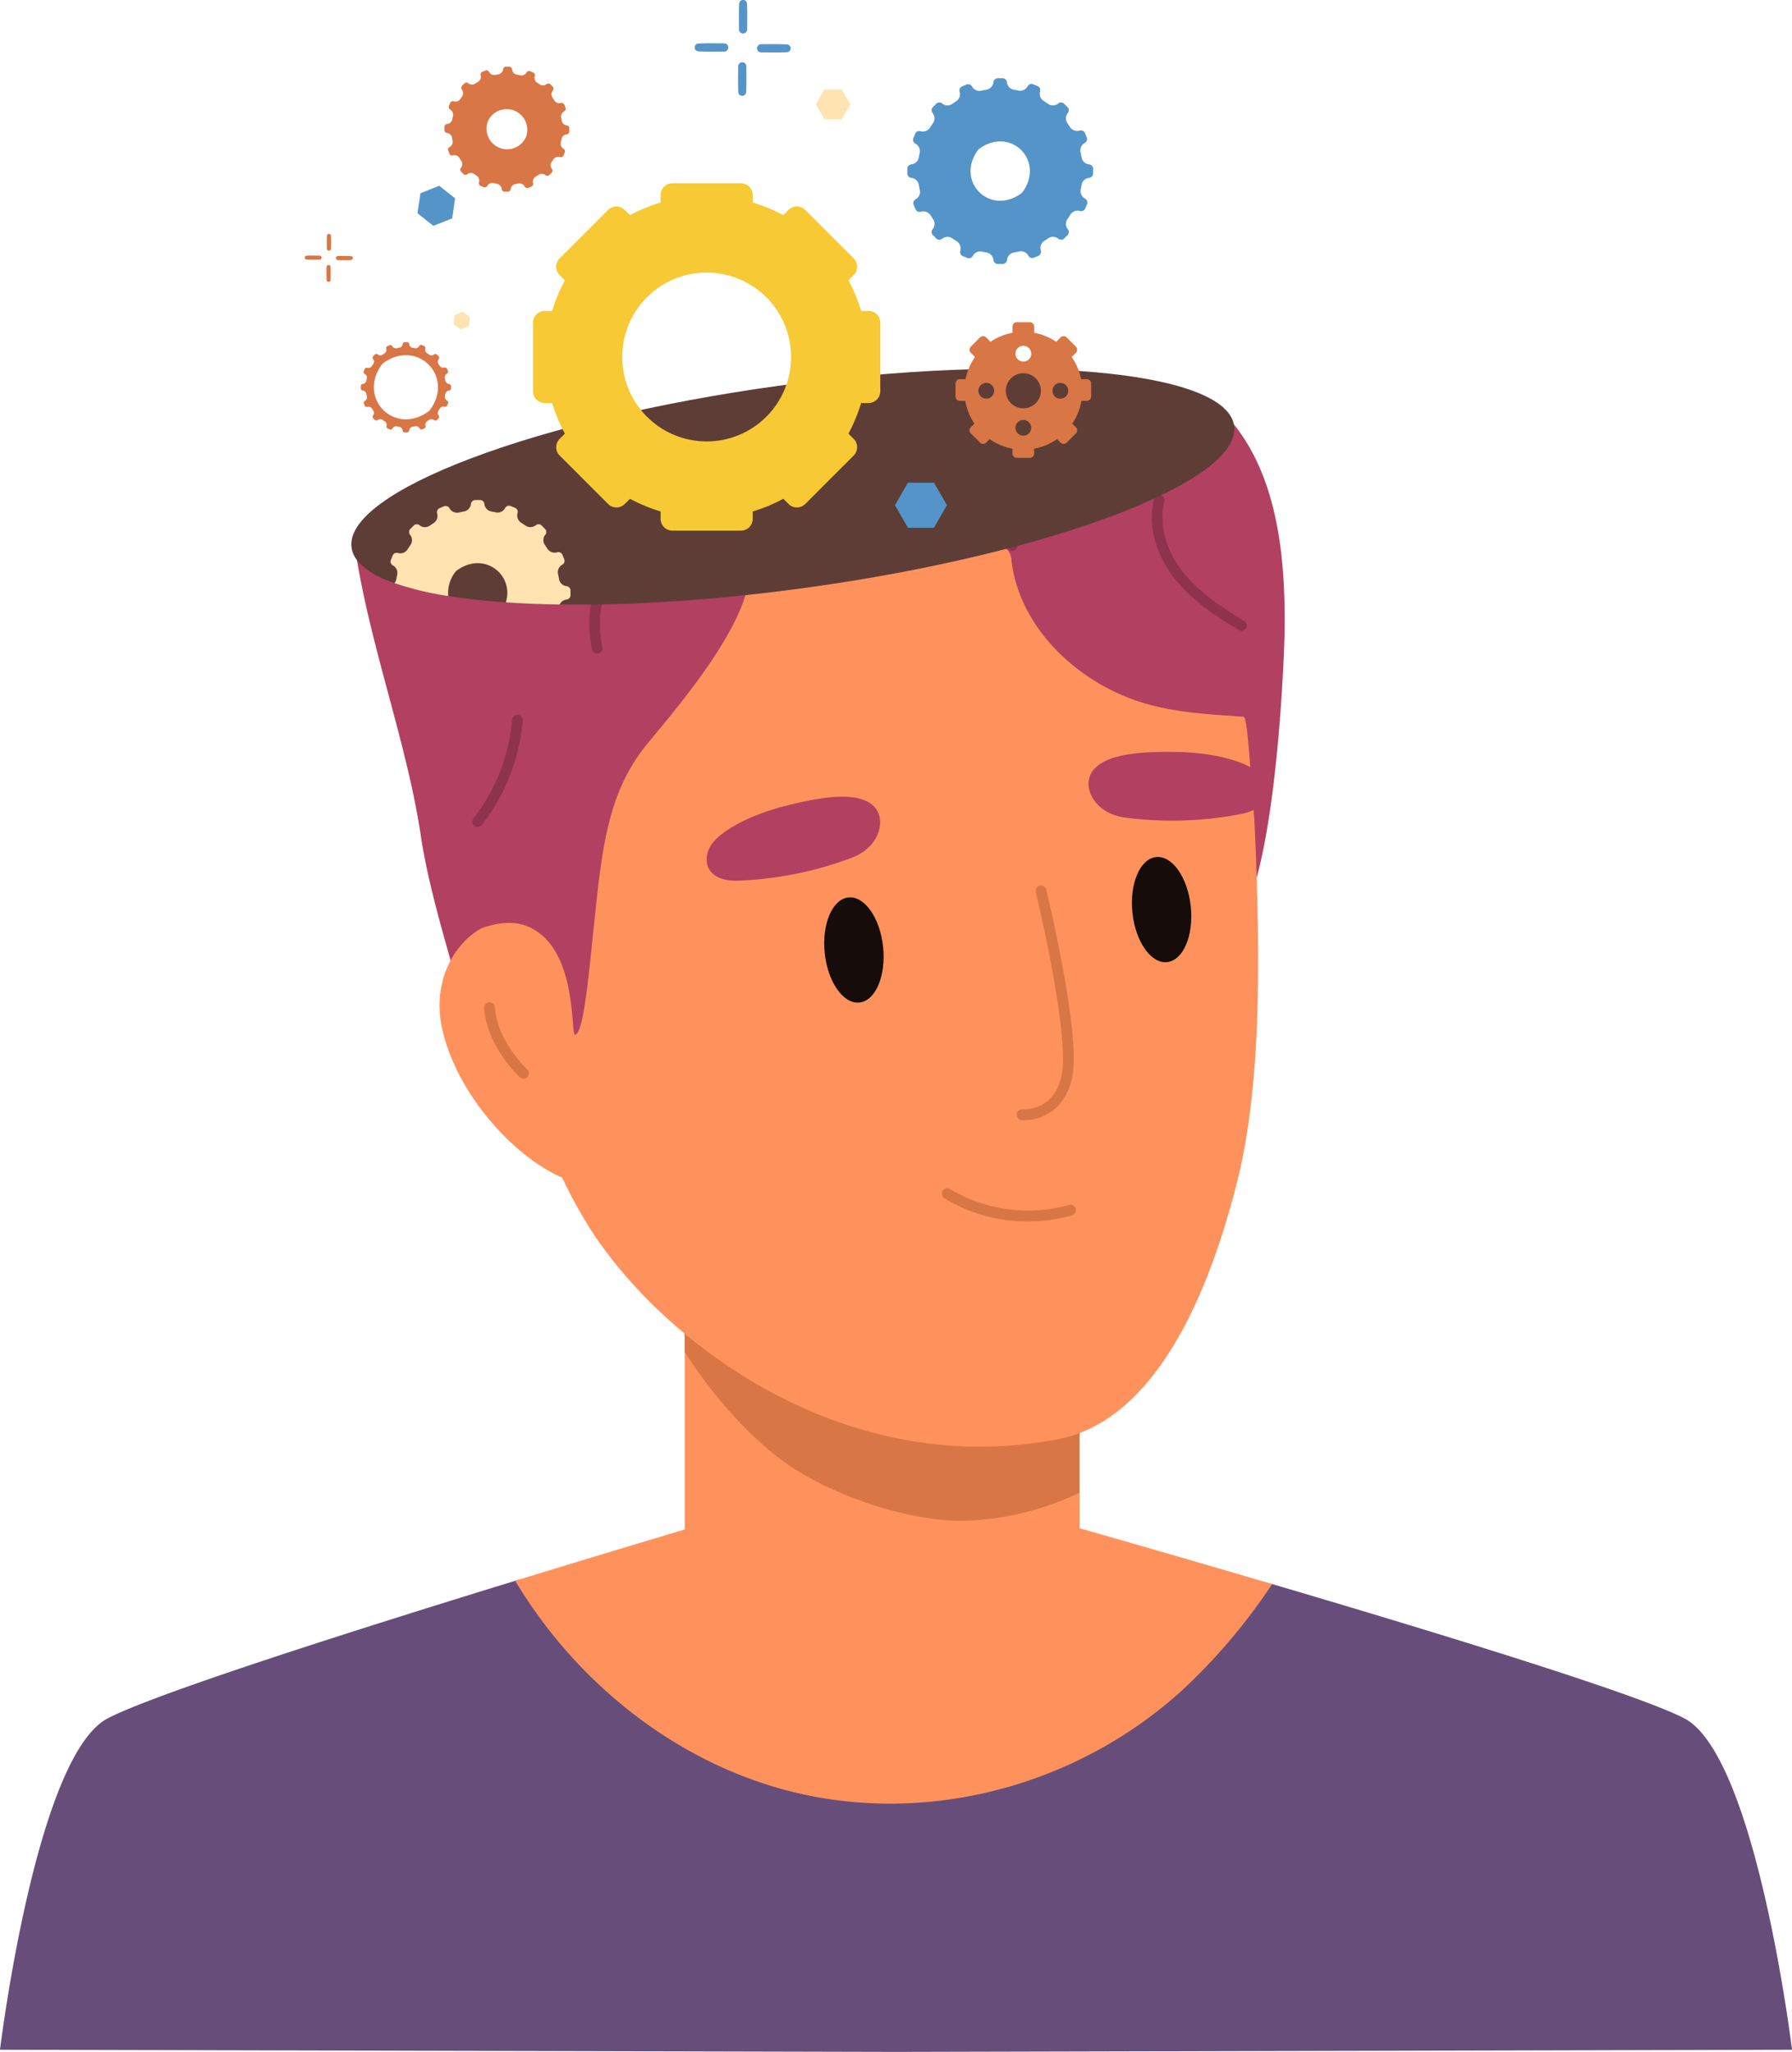 <svg id="Grupo_1064794" data-name="Grupo 1064794" xmlns="http://www.w3.org/2000/svg" xmlns:xlink="http://www.w3.org/1999/xlink" width="255.366" height="292.333" viewBox="0 0 255.366 292.333">
  <defs>
    <clipPath id="clip-path">
      <rect id="Rectángulo_373837" data-name="Rectángulo 373837" width="255.366" height="292.333" fill="none"/>
    </clipPath>
    <clipPath id="clip-path-3">
      <rect id="Rectángulo_373832" data-name="Rectángulo 373832" width="4.119" height="8.065" fill="none"/>
    </clipPath>
    <clipPath id="clip-path-4">
      <rect id="Rectángulo_373833" data-name="Rectángulo 373833" width="13.541" height="19.392" fill="none"/>
    </clipPath>
    <clipPath id="clip-path-5">
      <rect id="Rectángulo_373834" data-name="Rectángulo 373834" width="4.617" height="14.566" fill="none"/>
    </clipPath>
    <clipPath id="clip-path-6">
      <rect id="Rectángulo_373835" data-name="Rectángulo 373835" width="7.179" height="16.002" fill="none"/>
    </clipPath>
  </defs>
  <g id="Grupo_1064793" data-name="Grupo 1064793" clip-path="url(#clip-path)">
    <g id="Grupo_1064792" data-name="Grupo 1064792">
      <g id="Grupo_1064791" data-name="Grupo 1064791" clip-path="url(#clip-path)">
        <path id="Trazado_798435" data-name="Trazado 798435" d="M240.028,612.393c-6.636-3.484-36.028-12.453-59.155-19.262A80.817,80.817,0,0,1,166.59,609.5,60.772,60.772,0,0,1,74.1,592.579c-22.38,6.868-51.945,16.235-58.761,19.814C5.089,617.774,0,659.6,0,659.6l127.769.308,127.6-.308s-5.089-41.827-15.337-47.208" transform="translate(0 -367.577)" fill="#674e7a"/>
        <path id="Trazado_798436" data-name="Trazado 798436" d="M273.774,524.074v-30.2H217.518v30.374c-4.407,1.314-13.513,4.043-24.164,7.314,8.959,14.929,23.375,26.071,39.5,30.064,19.29,4.779,40.551-.783,55.647-14.56a84.275,84.275,0,0,0,12.728-15.041c-12.313-3.627-22.909-6.658-27.451-7.951" transform="translate(-119.938 -306.349)" fill="#ff925c"/>
        <path id="Trazado_798437" data-name="Trazado 798437" d="M296.55,514.961a40.568,40.568,0,0,0,16.7-4.008V480.891H256.993v10.037c5.184,8.051,11.083,13.746,15.645,16.647,6.414,4.079,16.182,7.386,23.912,7.386" transform="translate(-159.413 -298.297)" fill="#d97645"/>
        <path id="Trazado_798438" data-name="Trazado 798438" d="M258.206,159.21a35.477,35.477,0,0,1-6.511,2.449c-4.081,1.158-8.2,2.258-12.322,3.268-8.918,2.188-17.975,3.751-27.029,5.25-9.215,1.525-18.414,3.092-27.673,4.328-8.982,1.2-18.345,2.7-27.421,2.035-7.812-.573-16.309-2.8-23.876-1.042-.191.045-.383.079-.576.106,1.89,14.137,7.458,28.375,9.521,42.078,1.266,8.411,4.1,16.866,6.248,25.1.253.968,48.256-6.36,51.509-6.789l38.7-5.1,14.933-1.968c2.611-.344.521,9.391,5.613.473s6.079-38.024,6.114-40.641c.136-10.337-.919-21.647-7.232-29.55" transform="translate(-82.375 -98.758)" fill="#b24061"/>
        <path id="Trazado_798439" data-name="Trazado 798439" d="M270.841,170.185q-3.029.8-6.066,1.551c-8.918,2.188-17.975,3.751-27.029,5.25-9.215,1.525-18.414,3.092-27.673,4.328-8.982,1.2-18.345,2.7-27.421,2.035-1.488-.109-3-.278-4.526-.469-8.158,16.744-3.039,37.372.375,53.7,3.7,17.667,4.395,29.389,12.923,43.326,9.5,15.52,35.421,36.774,67.1,30.708,12.16-2.328,20.529-16.7,25.567-36.751,3.783-15.063,3.183-35.218,2.361-53.5-.8-17.9-2.788-36.874-15.611-50.18" transform="translate(-107.777 -105.566)" fill="#ff925c"/>
        <path id="Trazado_798440" data-name="Trazado 798440" d="M365.769,450.6a22.736,22.736,0,0,1-11.927-3.317.767.767,0,0,1,.861-1.271,21.89,21.89,0,0,0,16.915,2.241.767.767,0,0,1,.415,1.477,23.079,23.079,0,0,1-6.264.87" transform="translate(-219.279 -276.576)" fill="#d97645"/>
        <path id="Trazado_798441" data-name="Trazado 798441" d="M382.646,365.692c-.155,0-.3-.006-.439-.018a.768.768,0,0,1,.133-1.529c.186.014,4.606.3,5.623-4.986.459-2.387-.033-7.617-1.422-15.126-1.059-5.723-2.276-10.771-2.288-10.821a.767.767,0,0,1,1.492-.361c.013.051,1.238,5.139,2.305,10.9,1.444,7.8,1.922,13.085,1.42,15.7-.958,4.979-4.658,6.243-6.825,6.243" transform="translate(-236.648 -206.103)" fill="#d97645"/>
        <path id="Trazado_798442" data-name="Trazado 798442" d="M317.723,343.763c.431,4.135-1.083,7.68-3.38,7.919s-4.509-2.919-4.939-7.053,1.083-7.68,3.38-7.919,4.509,2.919,4.939,7.053" transform="translate(-191.878 -208.853)" fill="#160d0b"/>
        <path id="Trazado_798443" data-name="Trazado 798443" d="M433.2,328.6c.431,4.135-1.083,7.68-3.379,7.919s-4.509-2.918-4.939-7.053,1.083-7.68,3.38-7.919,4.508,2.919,4.938,7.053" transform="translate(-263.51 -199.447)" fill="#160d0b"/>
        <path id="Trazado_798444" data-name="Trazado 798444" d="M288.665,299.973c2.259,1.643,1.566,5.929-2.67,7.624a51.547,51.547,0,0,1-16.557,3.311c-4.094,0-4.851-2.618-3.8-4.723s5.416-4.595,10.961-5.981,9.806-1.874,12.065-.231" transform="translate(-164.512 -185.431)" fill="#b24061"/>
        <path id="Trazado_798445" data-name="Trazado 798445" d="M409.286,284.638c-1.828,2.113-.18,6.13,4.329,6.819a51.548,51.548,0,0,0,16.876-.532c3.987-.929,4.131-3.651,2.628-5.462s-6.317-3.246-12.032-3.338-9.975.4-11.8,2.512" transform="translate(-253.426 -174.996)" fill="#b24061"/>
        <path id="Trazado_798446" data-name="Trazado 798446" d="M179.4,347.4c-5.823-5.771-16.791,2.184-13.969,13.869s15.032,22.5,21.86,21.746-.044-27.837-7.891-35.615" transform="translate(-102.335 -214.296)" fill="#ff925c"/>
        <path id="Trazado_798447" data-name="Trazado 798447" d="M187.3,386.944a.763.763,0,0,1-.514-.2c-.189-.171-4.63-4.246-5.105-9.853a.767.767,0,1,1,1.529-.129c.423,4.993,4.564,8.806,4.605,8.844a.768.768,0,0,1-.516,1.336" transform="translate(-112.696 -233.27)" fill="#d97645"/>
        <path id="Trazado_798448" data-name="Trazado 798448" d="M268.077,168.2q-4.419,1.21-8.865,2.306c-8.918,2.188-17.975,3.751-27.029,5.25-9.215,1.525-18.414,3.092-27.673,4.328-8.981,1.2-18.345,2.7-27.421,2.035-2.344-.172-4.75-.494-7.174-.811q-.664,1.652-1.226,3.369a89.039,89.039,0,0,0-3.867,23.938c-.279,6.827.9,21.522,2.635,28.245.533,2.069,6.573-3.7,11.824.577s4.205,14.6,4.924,14.311c1.347-.534,2.021-10.075,3.1-19.821,1.052-9.526,2.456-15.922,7.2-21.683,4.854-5.888,15.245-17.98,14.539-25.6,9.828-6.486,15.565-1.28,15.565-1.28s9.782-5.843,19.91-1.21c.441.2.979.216,1.316.565a2.668,2.668,0,0,1,.528,1.58c1.053,8.52,7.754,15.586,15.623,19.017,5.689,2.481,11.353,2.69,17.44,3.129,1.043.075,1.507,25.728,2.665,15.464,1.053-9.338-1.851-37.3-14.017-53.71" transform="translate(-102.214 -104.331)" fill="#b24061"/>
        <g id="Grupo_1064781" data-name="Grupo 1064781" transform="translate(140.891 70.416)" opacity="0.2">
          <g id="Grupo_1064780" data-name="Grupo 1064780">
            <g id="Grupo_1064779" data-name="Grupo 1064779" clip-path="url(#clip-path-3)">
              <path id="Trazado_798449" data-name="Trazado 798449" d="M374.409,193.517h-.044a.758.758,0,0,1-.713-.8,8.329,8.329,0,0,0-2.392-5.992.758.758,0,1,1,1.112-1.029,9.846,9.846,0,0,1,2.793,7.108.757.757,0,0,1-.756.714" transform="translate(-371.058 -185.452)"/>
            </g>
          </g>
        </g>
        <g id="Grupo_1064784" data-name="Grupo 1064784" transform="translate(164.134 70.478)" opacity="0.2">
          <g id="Grupo_1064783" data-name="Grupo 1064783">
            <g id="Grupo_1064782" data-name="Grupo 1064782" clip-path="url(#clip-path-4)">
              <path id="Trazado_798450" data-name="Trazado 798450" d="M445.054,205.007a.753.753,0,0,1-.391-.109c-3.09-1.866-6.6-4.125-9.128-7.323-2.782-3.518-3.877-7.777-2.929-11.394a.758.758,0,0,1,1.466.384c-.829,3.159.162,6.923,2.651,10.07,2.373,3,5.747,5.169,8.723,6.966a.757.757,0,0,1-.392,1.406" transform="translate(-432.272 -185.615)"/>
            </g>
          </g>
        </g>
        <g id="Grupo_1064787" data-name="Grupo 1064787" transform="translate(83.97 78.542)" opacity="0.2">
          <g id="Grupo_1064786" data-name="Grupo 1064786">
            <g id="Grupo_1064785" data-name="Grupo 1064785" clip-path="url(#clip-path-5)">
              <path id="Trazado_798451" data-name="Trazado 798451" d="M222.279,221.421a.758.758,0,0,1-.738-.591,17.266,17.266,0,0,1,2.853-13.659.757.757,0,1,1,1.23.884,15.732,15.732,0,0,0-2.605,12.442.758.758,0,0,1-.74.924" transform="translate(-221.149 -206.855)"/>
            </g>
          </g>
        </g>
        <g id="Grupo_1064790" data-name="Grupo 1064790" transform="translate(67.318 101.81)" opacity="0.2">
          <g id="Grupo_1064789" data-name="Grupo 1064789">
            <g id="Grupo_1064788" data-name="Grupo 1064788" clip-path="url(#clip-path-6)">
              <path id="Trazado_798452" data-name="Trazado 798452" d="M178.049,284.136a.757.757,0,0,1-.6-1.225,26.587,26.587,0,0,0,5.506-14.082.758.758,0,0,1,1.51.123,28.118,28.118,0,0,1-5.823,14.893.757.757,0,0,1-.6.29" transform="translate(-177.292 -268.133)"/>
            </g>
          </g>
        </g>
        <path id="Trazado_798453" data-name="Trazado 798453" d="M131.884,163.846c-1.1-7.944,26.168-18.271,60.9-23.065s63.771-2.239,64.868,5.705-26.167,18.271-60.9,23.064-63.771,2.239-64.868-5.7" transform="translate(-81.788 -85.827)" fill="#5e3d36"/>
        <path id="Trazado_798454" data-name="Trazado 798454" d="M370.337,124.485a8.4,8.4,0,1,0,8.4,8.4,8.4,8.4,0,0,0-8.4-8.4m0,2a1.123,1.123,0,1,1-1.123,1.123,1.123,1.123,0,0,1,1.123-1.123m-5.28,7.526a1.123,1.123,0,1,1,1.123-1.123,1.123,1.123,0,0,1-1.123,1.123m5.28,5.28a1.123,1.123,0,1,1,1.123-1.123,1.123,1.123,0,0,1-1.123,1.123m0-3.9a2.5,2.5,0,1,1,2.5-2.5,2.5,2.5,0,0,1-2.5,2.5m5.28-1.378a1.123,1.123,0,1,1,1.123-1.123,1.123,1.123,0,0,1-1.123,1.123" transform="translate(-224.508 -77.218)" fill="#d97645"/>
        <path id="Trazado_798455" data-name="Trazado 798455" d="M382.471,123.206h-1.863a.614.614,0,0,1-.614-.614v-1.086a.614.614,0,0,1,.614-.614h1.863a.614.614,0,0,1,.614.614v1.086a.614.614,0,0,1-.614.614" transform="translate(-235.71 -74.989)" fill="#d97645"/>
        <path id="Trazado_798456" data-name="Trazado 798456" d="M380.607,165.7h1.863a.614.614,0,0,1,.614.614V167.4a.614.614,0,0,1-.614.614h-1.863a.614.614,0,0,1-.614-.614v-1.086a.614.614,0,0,1,.614-.614" transform="translate(-235.71 -102.783)" fill="#d97645"/>
        <path id="Trazado_798457" data-name="Trazado 798457" d="M360.928,142.886v1.863a.614.614,0,0,1-.614.614h-1.086a.614.614,0,0,1-.614-.614v-1.863a.614.614,0,0,1,.614-.614h1.086a.614.614,0,0,1,.614.614" transform="translate(-222.448 -88.251)" fill="#d97645"/>
        <path id="Trazado_798458" data-name="Trazado 798458" d="M403.421,144.749v-1.863a.614.614,0,0,1,.614-.614h1.086a.614.614,0,0,1,.614.614v1.863a.614.614,0,0,1-.614.614h-1.086a.614.614,0,0,1-.614-.614" transform="translate(-250.242 -88.251)" fill="#d97645"/>
        <path id="Trazado_798459" data-name="Trazado 798459" d="M365.676,158l1.317,1.317a.614.614,0,0,1,0,.869l-.767.767a.614.614,0,0,1-.869,0l-1.317-1.317a.614.614,0,0,1,0-.868l.767-.768a.614.614,0,0,1,.869,0" transform="translate(-225.702 -97.896)" fill="#d97645"/>
        <path id="Trazado_798460" data-name="Trazado 798460" d="M397.041,129.271l-1.318-1.318a.614.614,0,0,1,0-.868l.768-.768a.614.614,0,0,1,.868,0l1.318,1.318a.614.614,0,0,1,0,.868l-.768.768a.614.614,0,0,1-.868,0" transform="translate(-245.356 -78.243)" fill="#d97645"/>
        <path id="Trazado_798461" data-name="Trazado 798461" d="M395.723,159.318,397.041,158a.614.614,0,0,1,.868,0l.768.767a.615.615,0,0,1,0,.869l-1.318,1.317a.614.614,0,0,1-.868,0l-.768-.767a.615.615,0,0,1,0-.869" transform="translate(-245.356 -97.896)" fill="#d97645"/>
        <path id="Trazado_798462" data-name="Trazado 798462" d="M366.993,127.953l-1.317,1.318a.615.615,0,0,1-.869,0l-.767-.768a.614.614,0,0,1,0-.868l1.317-1.318a.614.614,0,0,1,.869,0l.767.768a.614.614,0,0,1,0,.868" transform="translate(-225.702 -78.243)" fill="#d97645"/>
        <path id="Trazado_798463" data-name="Trazado 798463" d="M366.386,41.632a1.222,1.222,0,0,1-1.027-1.016c-.038-.229-.084-.456-.135-.68a1.222,1.222,0,0,1,.554-1.33.641.641,0,0,0,.344-.759l-.307-.733a.641.641,0,0,0-.782-.286A1.213,1.213,0,0,1,363.7,36.3q-.167-.264-.347-.517a1.211,1.211,0,0,1,.016-1.428.642.642,0,0,0,.033-.835l-.562-.562a.64.64,0,0,0-.832.031,1.223,1.223,0,0,1-1.444.009q-.282-.2-.577-.383a1.222,1.222,0,0,1-.55-1.333.642.642,0,0,0-.292-.782l-.736-.3a.64.64,0,0,0-.755.35,1.212,1.212,0,0,1-1.312.569q-.3-.067-.611-.119a1.211,1.211,0,0,1-1-1.021.642.642,0,0,0-.567-.614h-.8a.641.641,0,0,0-.567.61A1.222,1.222,0,0,1,351.787,31q-.343.058-.68.135a1.222,1.222,0,0,1-1.33-.554.641.641,0,0,0-.759-.344l-.733.307a.64.64,0,0,0-.286.782,1.212,1.212,0,0,1-.525,1.331q-.264.167-.518.347a1.211,1.211,0,0,1-1.428-.015.642.642,0,0,0-.835-.033l-.562.562a.641.641,0,0,0,.031.832,1.223,1.223,0,0,1,.01,1.444q-.2.282-.383.577a1.222,1.222,0,0,1-1.333.55.642.642,0,0,0-.782.292l-.3.736a.64.64,0,0,0,.35.755,1.212,1.212,0,0,1,.57,1.311c-.045.2-.085.406-.119.611a1.211,1.211,0,0,1-1.021,1,.642.642,0,0,0-.614.567v.8a.64.64,0,0,0,.61.567,1.222,1.222,0,0,1,1.027,1.016q.057.343.135.68a1.222,1.222,0,0,1-.554,1.33.641.641,0,0,0-.344.759l.307.733a.641.641,0,0,0,.782.286,1.212,1.212,0,0,1,1.331.525q.167.264.347.517a1.211,1.211,0,0,1-.015,1.429.642.642,0,0,0-.033.835l.562.562a.641.641,0,0,0,.832-.031,1.224,1.224,0,0,1,1.444-.01q.282.2.577.383a1.222,1.222,0,0,1,.55,1.333.642.642,0,0,0,.292.782l.736.3a.641.641,0,0,0,.755-.35,1.211,1.211,0,0,1,1.311-.57q.3.067.611.119a1.211,1.211,0,0,1,1,1.021.642.642,0,0,0,.567.614h.8a.64.64,0,0,0,.566-.61,1.223,1.223,0,0,1,1.016-1.027q.343-.058.68-.135a1.222,1.222,0,0,1,1.33.554.64.64,0,0,0,.759.344l.733-.307a.641.641,0,0,0,.287-.782,1.212,1.212,0,0,1,.525-1.331q.263-.167.517-.348a1.211,1.211,0,0,1,1.429.016.642.642,0,0,0,.835.033l.562-.562a.64.64,0,0,0-.031-.832,1.223,1.223,0,0,1-.01-1.444q.2-.282.383-.577a1.222,1.222,0,0,1,1.333-.55.642.642,0,0,0,.782-.292l.3-.736a.64.64,0,0,0-.35-.755,1.211,1.211,0,0,1-.569-1.311q.067-.3.119-.611a1.212,1.212,0,0,1,1.021-1,.642.642,0,0,0,.614-.567v-.8a.64.64,0,0,0-.61-.567m-9.631,4.143c-4.462,3.256-9.423-1.705-6.167-6.167a.879.879,0,0,1,.191-.191c4.462-3.256,9.423,1.705,6.167,6.167a.88.88,0,0,1-.191.191" transform="translate(-211.236 -18.216)" fill="#5594c9"/>
        <path id="Trazado_798464" data-name="Trazado 798464" d="M171.6,199.876a1.222,1.222,0,0,1-1.027-1.016q-.058-.343-.136-.68a1.222,1.222,0,0,1,.554-1.33.641.641,0,0,0,.344-.759l-.307-.733a.64.64,0,0,0-.782-.286,1.213,1.213,0,0,1-1.331-.525q-.167-.264-.347-.518a1.21,1.21,0,0,1,.015-1.428.642.642,0,0,0,.033-.835l-.562-.562a.641.641,0,0,0-.832.031,1.223,1.223,0,0,1-1.444.01q-.283-.2-.577-.383a1.221,1.221,0,0,1-.55-1.333.642.642,0,0,0-.292-.782l-.736-.3a.641.641,0,0,0-.756.35,1.211,1.211,0,0,1-1.311.57q-.3-.067-.611-.119a1.211,1.211,0,0,1-1-1.021.642.642,0,0,0-.567-.614h-.8a.64.64,0,0,0-.567.61A1.223,1.223,0,0,1,157,189.249q-.343.058-.68.135a1.222,1.222,0,0,1-1.33-.554.641.641,0,0,0-.758-.344l-.733.308a.64.64,0,0,0-.286.782,1.212,1.212,0,0,1-.526,1.331q-.263.167-.516.347a1.212,1.212,0,0,1-1.429-.015.642.642,0,0,0-.835-.033l-.562.562a.641.641,0,0,0,.031.832,1.223,1.223,0,0,1,.01,1.443q-.2.283-.383.577a1.222,1.222,0,0,1-1.333.549.642.642,0,0,0-.782.293l-.3.735a.641.641,0,0,0,.35.756,1.212,1.212,0,0,1,.57,1.311q-.067.3-.12.611a1.213,1.213,0,0,1-.271.58,43.909,43.909,0,0,0,7.665,1.837,4.913,4.913,0,0,1,1.021-3.44.89.89,0,0,1,.191-.192c3.919-2.86,8.222.62,7,4.533,2.408.165,4.974.267,7.674.306a1.206,1.206,0,0,1,.924-.7.642.642,0,0,0,.614-.567v-.795a.64.64,0,0,0-.61-.566" transform="translate(-90.909 -116.375)" fill="#ffe3b0"/>
        <path id="Trazado_798465" data-name="Trazado 798465" d="M183.368,30.214a.821.821,0,0,1-.894-.38q-.121-.2-.253-.391a.822.822,0,0,1,.017-.969.43.43,0,0,0,.027-.559l-.373-.382a.432.432,0,0,0-.56.014.814.814,0,0,1-.962,0q-.169-.123-.345-.237a.814.814,0,0,1-.344-.9.431.431,0,0,0-.186-.53L179,25.673a.431.431,0,0,0-.512.226.823.823,0,0,1-.9.363c-.15-.036-.3-.069-.455-.1a.822.822,0,0,1-.674-.7.431.431,0,0,0-.377-.416l-.534-.006a.431.431,0,0,0-.385.406.815.815,0,0,1-.679.681q-.206.032-.412.077a.815.815,0,0,1-.878-.39.432.432,0,0,0-.507-.244l-.5.2a.431.431,0,0,0-.2.522.822.822,0,0,1-.38.893q-.2.121-.391.253a.822.822,0,0,1-.969-.017.43.43,0,0,0-.559-.027l-.382.374a.431.431,0,0,0,.015.56.815.815,0,0,1,0,.962c-.082.113-.161.228-.237.345a.815.815,0,0,1-.9.344.432.432,0,0,0-.53.186l-.212.491a.431.431,0,0,0,.226.512.822.822,0,0,1,.363.9c-.037.151-.069.3-.1.455a.821.821,0,0,1-.7.674.431.431,0,0,0-.416.376l-.006.534a.431.431,0,0,0,.406.385.815.815,0,0,1,.681.679c.022.137.047.275.077.411a.815.815,0,0,1-.39.878.432.432,0,0,0-.244.507l.2.5a.43.43,0,0,0,.522.2.822.822,0,0,1,.893.38q.121.2.253.391a.822.822,0,0,1-.017.969.43.43,0,0,0-.027.559l.374.382a.431.431,0,0,0,.559-.014.815.815,0,0,1,.962,0c.113.082.228.161.345.237a.814.814,0,0,1,.344.9.433.433,0,0,0,.186.53l.491.212a.431.431,0,0,0,.512-.226.823.823,0,0,1,.9-.363c.151.037.3.069.455.1a.821.821,0,0,1,.674.7.431.431,0,0,0,.376.416l.534.006a.431.431,0,0,0,.385-.406.815.815,0,0,1,.679-.681c.137-.022.275-.047.411-.076a.814.814,0,0,1,.878.39.432.432,0,0,0,.507.243l.5-.2a.43.43,0,0,0,.2-.521.822.822,0,0,1,.38-.894c.134-.08.264-.165.391-.253a.822.822,0,0,1,.969.017.431.431,0,0,0,.559.027l.382-.374a.431.431,0,0,0-.014-.56.815.815,0,0,1,0-.962c.082-.113.161-.228.237-.345a.814.814,0,0,1,.9-.344.431.431,0,0,0,.53-.186l.212-.491a.43.43,0,0,0-.226-.512.822.822,0,0,1-.363-.9q.055-.226.1-.455a.821.821,0,0,1,.7-.674.431.431,0,0,0,.416-.377l.006-.534a.43.43,0,0,0-.406-.385.815.815,0,0,1-.681-.679q-.032-.206-.077-.412a.815.815,0,0,1,.39-.878.432.432,0,0,0,.244-.507l-.2-.5a.43.43,0,0,0-.521-.2m-4.993,4.974a2.937,2.937,0,0,1-5.382-2.327.606.606,0,0,1,.072-.167,2.937,2.937,0,0,1,5.382,2.327.6.6,0,0,1-.072.167" transform="translate(-103.481 -15.536)" fill="#d97645"/>
        <path id="Trazado_798466" data-name="Trazado 798466" d="M147.98,134.354a.593.593,0,0,1-.5-.493c-.019-.111-.041-.221-.066-.33a.592.592,0,0,1,.269-.645.311.311,0,0,0,.167-.368l-.149-.356a.311.311,0,0,0-.38-.139.589.589,0,0,1-.646-.255c-.054-.085-.11-.169-.169-.251a.587.587,0,0,1,.008-.693.312.312,0,0,0,.016-.406l-.273-.273a.311.311,0,0,0-.4.015.594.594,0,0,1-.7,0q-.137-.1-.28-.186a.593.593,0,0,1-.267-.647.312.312,0,0,0-.142-.38l-.357-.146a.311.311,0,0,0-.367.17.588.588,0,0,1-.636.276q-.147-.033-.3-.058a.587.587,0,0,1-.485-.5.312.312,0,0,0-.275-.3h-.386a.311.311,0,0,0-.275.3.593.593,0,0,1-.493.5q-.167.028-.33.066a.594.594,0,0,1-.645-.269.311.311,0,0,0-.368-.167l-.356.149a.311.311,0,0,0-.139.379.588.588,0,0,1-.255.646q-.128.081-.251.169a.589.589,0,0,1-.694-.008.311.311,0,0,0-.405-.016l-.273.273a.311.311,0,0,0,.015.4.593.593,0,0,1,0,.7c-.065.092-.127.185-.186.28a.593.593,0,0,1-.647.267.311.311,0,0,0-.379.142l-.146.357a.311.311,0,0,0,.17.367.588.588,0,0,1,.276.636q-.033.147-.058.3a.588.588,0,0,1-.5.486.312.312,0,0,0-.3.275v.386a.311.311,0,0,0,.3.275.594.594,0,0,1,.5.493q.028.166.066.33a.594.594,0,0,1-.269.645.311.311,0,0,0-.167.368l.149.356a.311.311,0,0,0,.379.139.588.588,0,0,1,.646.255c.054.085.11.169.169.251a.587.587,0,0,1-.007.693.312.312,0,0,0-.016.406l.273.273a.311.311,0,0,0,.4-.015.594.594,0,0,1,.7,0q.137.1.28.186a.592.592,0,0,1,.267.647.312.312,0,0,0,.142.38l.357.146a.311.311,0,0,0,.367-.17.589.589,0,0,1,.637-.276c.1.022.2.041.3.058a.588.588,0,0,1,.486.5.311.311,0,0,0,.275.3h.386a.311.311,0,0,0,.275-.3.593.593,0,0,1,.493-.5q.167-.028.33-.066a.593.593,0,0,1,.645.269.311.311,0,0,0,.368.167l.356-.149a.311.311,0,0,0,.139-.379.589.589,0,0,1,.255-.646q.128-.081.251-.168a.587.587,0,0,1,.693.007.312.312,0,0,0,.406.016l.273-.273a.311.311,0,0,0-.015-.4.594.594,0,0,1,0-.7q.1-.137.186-.28a.592.592,0,0,1,.647-.267.312.312,0,0,0,.38-.142l.146-.357a.31.31,0,0,0-.17-.366.588.588,0,0,1-.276-.637c.022-.1.041-.2.058-.3a.588.588,0,0,1,.5-.486.312.312,0,0,0,.3-.275v-.386a.311.311,0,0,0-.3-.275m-2.9,3.9c-4.822,3.519-10.184-1.843-6.665-6.665a.961.961,0,0,1,.207-.207c4.822-3.519,10.185,1.843,6.665,6.665a.944.944,0,0,1-.207.207" transform="translate(-84.01 -79.647)" fill="#d97645"/>
        <path id="Trazado_798467" data-name="Trazado 798467" d="M227.693,73.449a22.967,22.967,0,1,0,22.967,22.967,22.966,22.966,0,0,0-22.967-22.967m0,35a12.03,12.03,0,1,1,12.03-12.03,12.03,12.03,0,0,1-12.03,12.03" transform="translate(-126.992 -45.56)" fill="#f7c934"/>
        <path id="Trazado_798468" data-name="Trazado 798468" d="M259.376,74.5h-9.767a1.678,1.678,0,0,1-1.678-1.678V70.446a1.678,1.678,0,0,1,1.678-1.678h9.767a1.678,1.678,0,0,1,1.678,1.678V72.82a1.678,1.678,0,0,1-1.678,1.678" transform="translate(-153.792 -42.657)" fill="#f7c934"/>
        <path id="Trazado_798469" data-name="Trazado 798469" d="M259.376,189.74h-9.767a1.678,1.678,0,0,1-1.678-1.678v-2.373a1.678,1.678,0,0,1,1.678-1.679h9.767a1.678,1.678,0,0,1,1.678,1.679v2.373a1.678,1.678,0,0,1-1.678,1.678" transform="translate(-153.792 -114.141)" fill="#f7c934"/>
        <path id="Trazado_798470" data-name="Trazado 798470" d="M205.776,118.331V128.1a1.678,1.678,0,0,1-1.679,1.678h-2.373a1.678,1.678,0,0,1-1.678-1.678v-9.767a1.678,1.678,0,0,1,1.678-1.678H204.1a1.678,1.678,0,0,1,1.679,1.678" transform="translate(-124.089 -72.36)" fill="#f7c934"/>
        <path id="Trazado_798471" data-name="Trazado 798471" d="M321.018,118.331V128.1a1.678,1.678,0,0,1-1.678,1.678h-2.373a1.678,1.678,0,0,1-1.679-1.678v-9.767a1.678,1.678,0,0,1,1.679-1.678h2.373a1.678,1.678,0,0,1,1.678,1.678" transform="translate(-195.573 -72.36)" fill="#f7c934"/>
        <path id="Trazado_798472" data-name="Trazado 798472" d="M213.288,159.446l6.906,6.906a1.678,1.678,0,0,1,0,2.373l-1.678,1.678a1.678,1.678,0,0,1-2.374,0l-6.906-6.906a1.68,1.68,0,0,1,0-2.374l1.678-1.678a1.678,1.678,0,0,1,2.374,0" transform="translate(-129.484 -98.599)" fill="#f7c934"/>
        <path id="Trazado_798473" data-name="Trazado 798473" d="M294.776,77.957l6.906,6.906a1.679,1.679,0,0,1,0,2.374L300,88.915a1.678,1.678,0,0,1-2.374,0l-6.906-6.906a1.679,1.679,0,0,1,0-2.374l1.678-1.678a1.678,1.678,0,0,1,2.374,0" transform="translate(-180.031 -48.052)" fill="#f7c934"/>
        <path id="Trazado_798474" data-name="Trazado 798474" d="M290.724,166.352l6.906-6.906a1.678,1.678,0,0,1,2.374,0l1.678,1.678a1.678,1.678,0,0,1,0,2.374l-6.906,6.906a1.679,1.679,0,0,1-2.374,0l-1.678-1.678a1.678,1.678,0,0,1,0-2.373" transform="translate(-180.031 -98.6)" fill="#f7c934"/>
        <path id="Trazado_798475" data-name="Trazado 798475" d="M209.235,84.864l6.906-6.906a1.678,1.678,0,0,1,2.374,0l1.678,1.678a1.679,1.679,0,0,1,0,2.374l-6.906,6.906a1.678,1.678,0,0,1-2.374,0l-1.678-1.678a1.679,1.679,0,0,1,0-2.374" transform="translate(-129.484 -48.052)" fill="#f7c934"/>
        <path id="Trazado_798476" data-name="Trazado 798476" d="M341.437,181.1h-3.706l-1.853,3.209,1.853,3.209h3.706l1.853-3.209Z" transform="translate(-208.346 -112.334)" fill="#5594c9"/>
        <path id="Trazado_798477" data-name="Trazado 798477" d="M159.779,69.708,157.1,70.771l-.42,2.853,2.26,1.791,2.681-1.062.421-2.853Z" transform="translate(-97.187 -43.24)" fill="#5594c9"/>
        <path id="Trazado_798478" data-name="Trazado 798478" d="M309.872,33.542h-2.459l-1.229,2.129,1.229,2.129h2.459l1.229-2.129Z" transform="translate(-189.926 -20.806)" fill="#ffe3b0"/>
        <path id="Trazado_798479" data-name="Trazado 798479" d="M171.507,116.928l-1.16.533-.119,1.271,1.042.739,1.16-.533.119-1.271Z" transform="translate(-105.592 -72.53)" fill="#ffe3b0"/>
        <path id="Trazado_798480" data-name="Trazado 798480" d="M122.527,99.765c0,.611-.021,1.226.012,1.835a.279.279,0,0,0,.557,0c.035-.609.016-1.225.017-1.835a.293.293,0,0,0-.587,0" transform="translate(-75.999 -61.71)" fill="#d97645"/>
        <path id="Trazado_798481" data-name="Trazado 798481" d="M116.468,95.889c-.611,0-1.226-.021-1.835.012a.279.279,0,0,0,0,.557c.609.035,1.225.016,1.835.017a.293.293,0,0,0,0-.587" transform="translate(-70.939 -59.476)" fill="#d97645"/>
        <path id="Trazado_798482" data-name="Trazado 798482" d="M123.271,89.829c0-.611.021-1.225-.012-1.835a.279.279,0,0,0-.557,0c-.035.609-.016,1.225-.017,1.835a.293.293,0,0,0,.587,0" transform="translate(-76.099 -54.415)" fill="#d97645"/>
        <path id="Trazado_798483" data-name="Trazado 798483" d="M126.4,96.632c.611,0,1.225.021,1.835-.012a.279.279,0,0,0,0-.558c-.609-.035-1.225-.016-1.835-.017a.293.293,0,0,0,0,.587" transform="translate(-78.234 -59.575)" fill="#d97645"/>
        <path id="Trazado_798484" data-name="Trazado 798484" d="M277.013,23.973c0,1.215-.042,2.44.023,3.654a.555.555,0,0,0,1.11.006c.069-1.214.031-2.438.035-3.653a.584.584,0,0,0-1.168-.006" transform="translate(-171.823 -14.523)" fill="#5594c9"/>
        <path id="Trazado_798485" data-name="Trazado 798485" d="M264.952,16.255c-1.215,0-2.44-.042-3.654.023a.555.555,0,0,0-.006,1.11c1.214.069,2.438.031,3.653.035a.584.584,0,0,0,.006-1.168" transform="translate(-161.749 -10.075)" fill="#5594c9"/>
        <path id="Trazado_798486" data-name="Trazado 798486" d="M278.494,4.193c0-1.215.042-2.44-.023-3.653a.555.555,0,0,0-1.11-.006c-.069,1.214-.031,2.438-.035,3.653a.584.584,0,0,0,1.168.006" transform="translate(-172.021 0)" fill="#5594c9"/>
        <path id="Trazado_798487" data-name="Trazado 798487" d="M284.732,17.736c1.215,0,2.44.042,3.653-.023a.555.555,0,0,0,.006-1.11c-1.214-.069-2.438-.031-3.653-.035a.584.584,0,0,0-.006,1.168" transform="translate(-176.271 -10.273)" fill="#5594c9"/>
      </g>
    </g>
  </g>
</svg>
